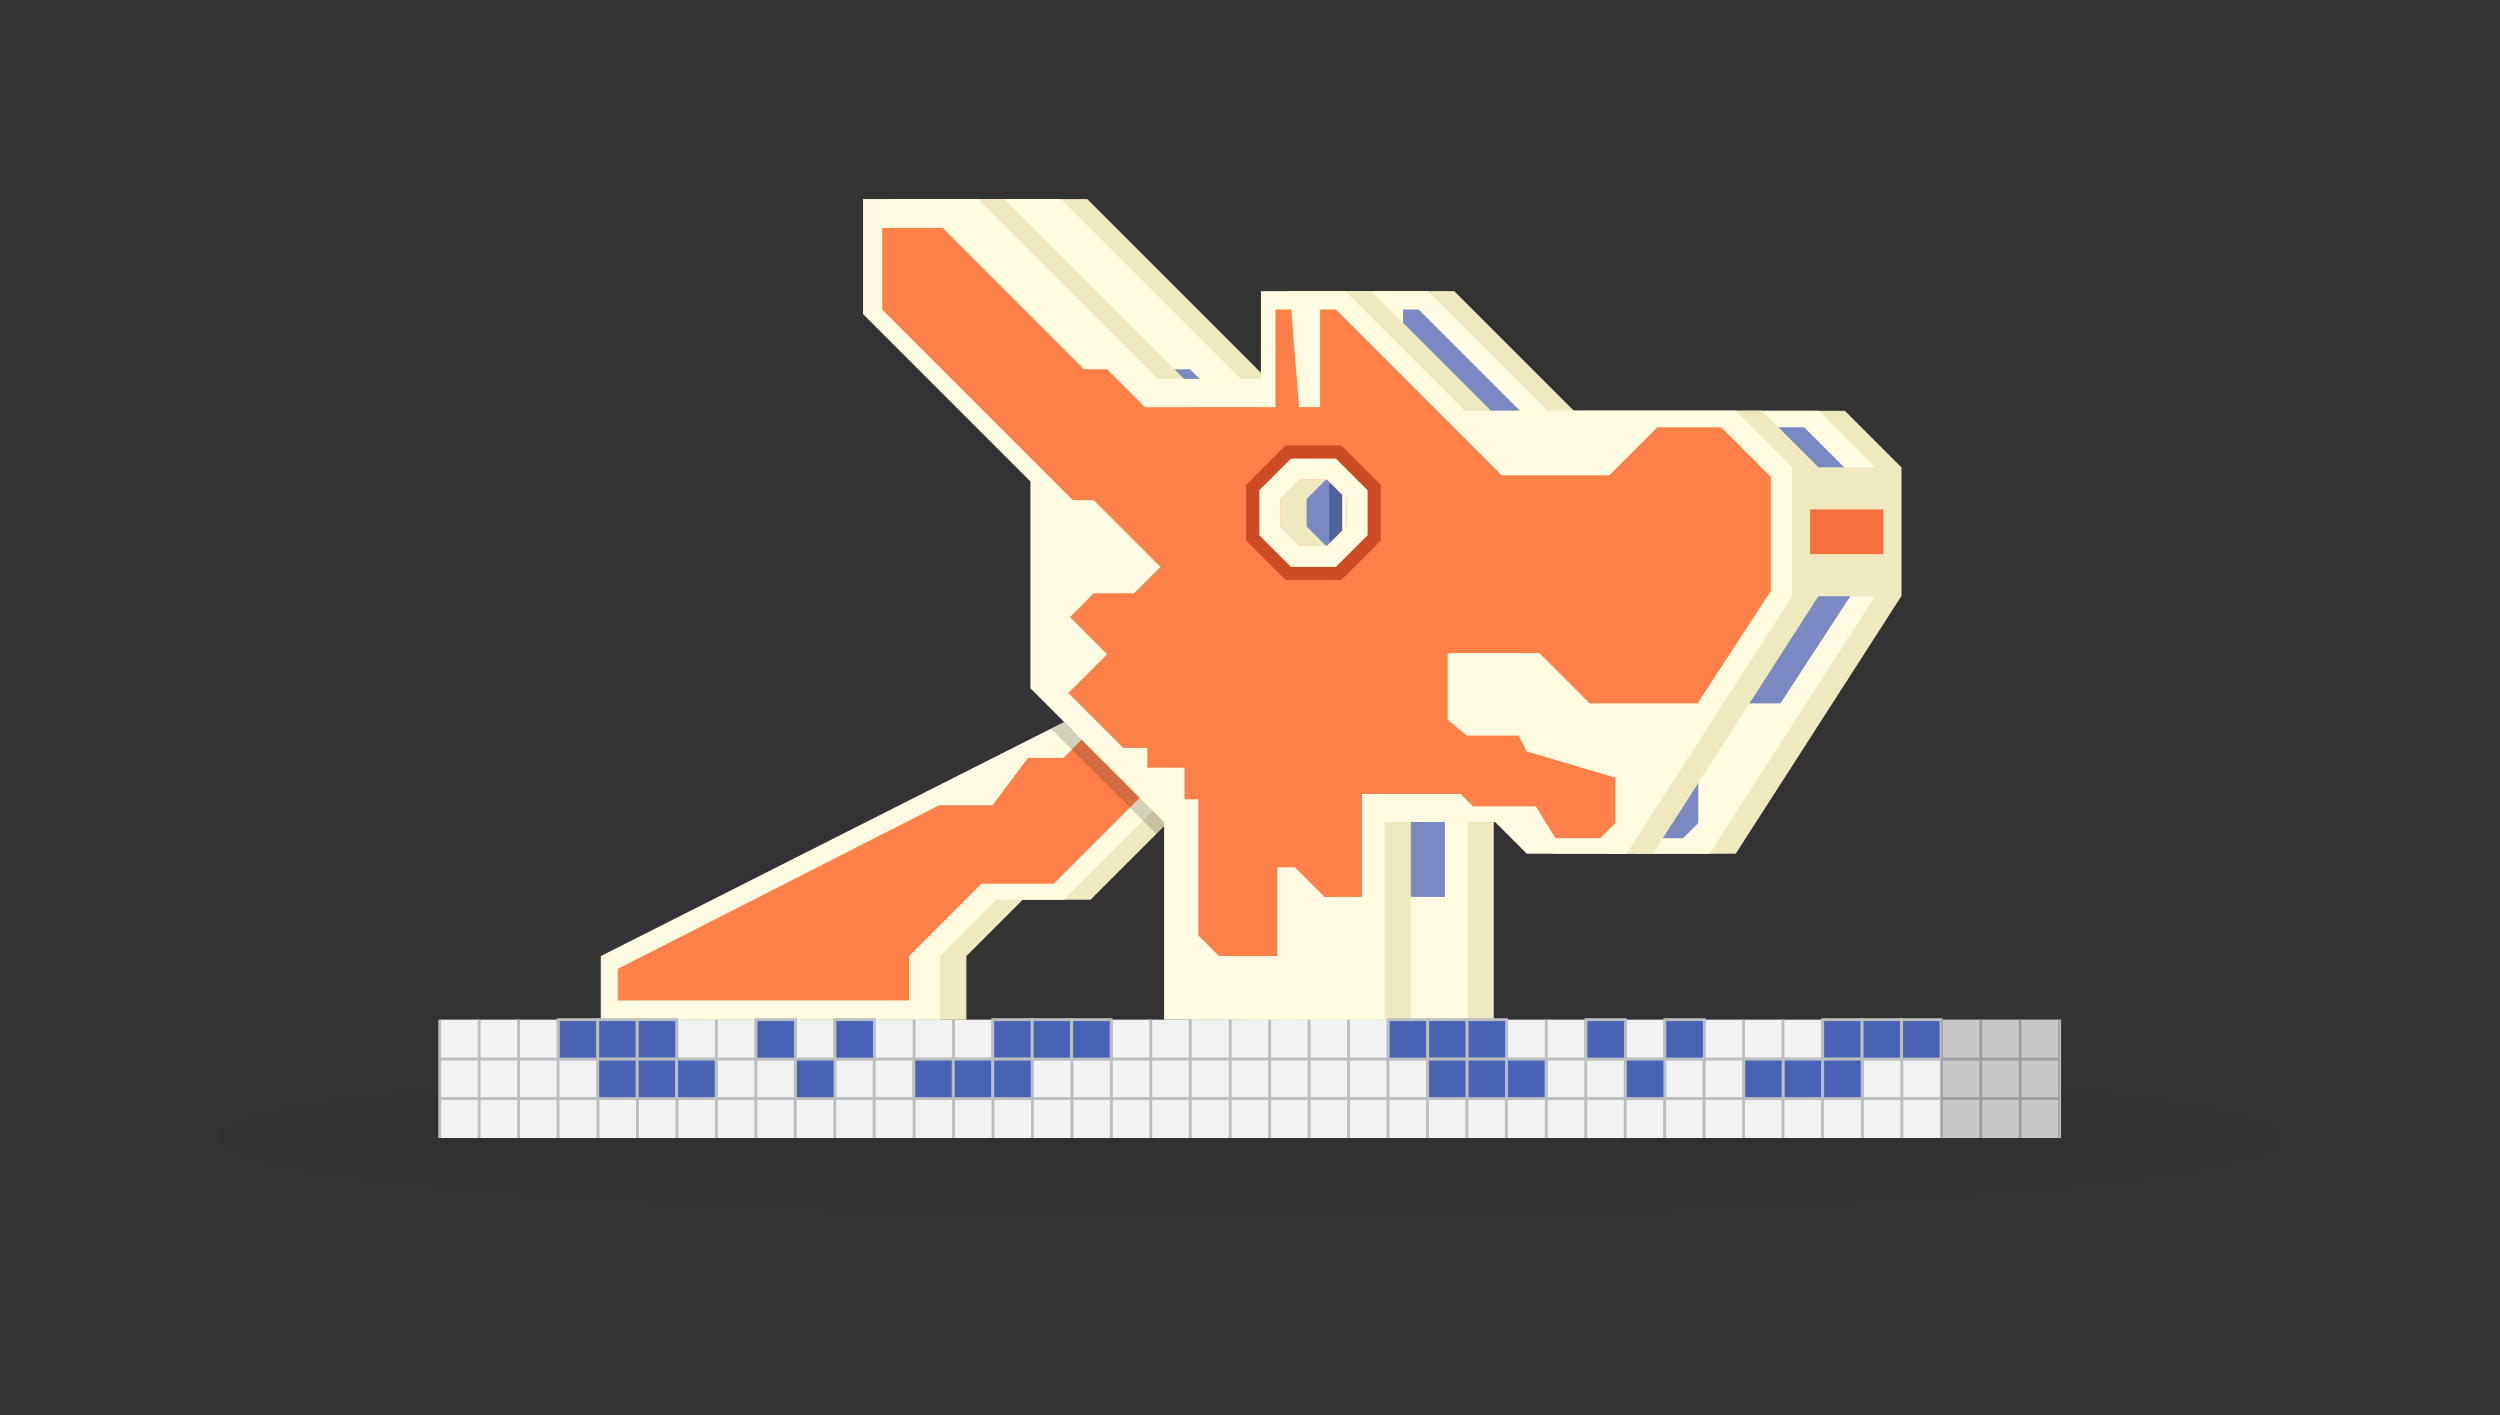 <?xml version="1.0" encoding="utf-8"?>
<!-- Generator: Adobe Illustrator 16.0.4, SVG Export Plug-In . SVG Version: 6.00 Build 0)  -->
<!DOCTYPE svg PUBLIC "-//W3C//DTD SVG 1.1//EN" "http://www.w3.org/Graphics/SVG/1.1/DTD/svg11.dtd">
<svg version="1.1" id="Layer_1" xmlns="http://www.w3.org/2000/svg" xmlns:xlink="http://www.w3.org/1999/xlink" x="0px" y="0px"
	 width="1000px" height="566px" viewBox="0 0 1000 566" enable-background="new 0 0 1000 566" xml:space="preserve">
<rect x="0" y="0" width="1000" height="566" fill="#333333" stroke="none"/>
<g>
	<ellipse opacity="0.1" fill="#231F20" cx="500" cy="455.199" rx="412.578" ry="31.164"/>
	<g>
		<g>
			<polyline fill="#EFE9BF" points="471.734,324.353 436.18,359.906 409.076,359.906 386.547,382.436 386.547,407.861 
				250.84,407.861 250.84,382.436 436.18,288.797 			"/>
			<polyline fill="#FFFCE1" points="461.215,324.353 425.66,359.906 398.557,359.906 376.027,382.436 376.027,407.861 
				240.321,407.861 240.321,382.436 425.66,288.797 			"/>
			<polyline fill="#FF8048" points="455.909,319.045 421.452,353.502 392.528,353.502 363.596,382.436 363.596,400.187 
				247.094,400.187 247.094,387.543 375.693,322.08 396.995,322.08 411.195,303.146 425.397,303.146 432.702,295.84 			"/>
			<g>
				<path fill="#EFE9BF" d="M737.927,164.325H629.588l-47.865-47.864H548.06v35.105h-41.23l-71.93-71.93h-45.991v45.991
					l66.954,66.952v82.73l53.463,53.464v79.088h88.178v-79.088h44.184l12.718,12.718h39.881l66.228-103.001v-51.562h0.017
					L737.927,164.325z M582.317,210.585l-7.764,7.763h-10.979l-7.763-7.763v-10.979l7.763-7.763h10.979l7.764,7.763V210.585z"/>
				<path fill="#FFFCE1" d="M727.406,164.325H619.068l-47.865-47.864h-33.664v35.105H496.31l-71.931-71.93h-45.99v45.991
					l66.954,66.952v82.73l53.462,53.464v79.088h88.178v-79.088h44.185l12.718,12.718h39.881l66.229-103.001v-51.562h0.016
					L727.406,164.325z M571.797,210.585l-7.763,7.763h-10.979l-7.764-7.763v-10.979l7.764-7.763h10.979l7.763,7.763V210.585z"/>
				<path fill="#7A89C1" d="M721.638,170.9h-25.511l-19.199,19.199h-43.132l-66.274-66.276h-6.312v39.044h-8.416l-3.155-39.044
					h-6.312v39.044h-52.166l-15.165-15.165h-9.255l-56.49-56.491h-24.196v32.611l76.27,76.27h8.342l26.675,26.675l-10.539,10.537
					h-16.136l-9.533,9.535l14.863,14.863l-15.497,15.497l21.964,21.964h9.608v7.928h14.887v12.622h5.522v54.438l8.284,8.285h23.274
					v-35.505h7.101l11.852,11.854h14.973v-41.176h39.425l4.939,4.938h25.146l7.89,12.726h17.884l6.076-6.073v-18.121l-35.53-10.521
					l-3.156-6.311h-20.778l-7.626-6.312v-26.694h36.688l20.12,20.12h43.13l29.324-44.973v-45.63L721.638,170.9z M571.797,210.585
					l-7.763,7.763h-10.979l-7.764-7.763v-10.979l7.764-7.763h10.979l7.763,7.763V210.585z"/>
				<path fill="#FFFCE1" d="M568.609,180.799H548.48l-14.233,14.233v20.128l14.233,14.235h20.129l14.232-14.235v-20.128
					L568.609,180.799z M571.797,210.585l-7.763,7.763h-10.979l-7.764-7.763v-10.979l7.764-7.763h10.979l7.763,7.763V210.585z"/>
				<path fill="#50629B" d="M569.698,232.024h-22.308l-15.774-15.774v-22.307l15.774-15.774h22.308l15.773,15.774v22.307
					L569.698,232.024z M549.57,226.764h17.949l12.693-12.692v-17.95l-12.693-12.692H549.57l-12.692,12.692v17.95L549.57,226.764z"/>
			</g>
			<polygon opacity="0.2" fill="#231F20" points="420.357,291.476 462.433,333.553 466.424,329.562 425.66,288.797 			"/>
			<path fill="#EFE9BF" d="M704.758,164.325H596.419l-47.866-47.864h-33.662v35.105h-41.23l-71.93-71.93h-45.991v45.991
				l66.954,66.952v82.73l53.463,53.464v79.088h88.178v-79.088h44.184l12.719,12.718h39.881l66.228-103.001v-51.562h0.016
				L704.758,164.325z M549.147,210.585l-7.763,7.763h-10.979l-7.762-7.763v-10.979l7.762-7.763h10.979l7.763,7.763V210.585z"/>
			<path fill="#FFFCE1" d="M694.237,164.325H585.899l-47.866-47.864H504.37v35.105h-41.229l-71.931-71.93h-45.99v45.991
				l66.954,66.952v82.73l53.462,53.464v79.088h88.178v-79.088h44.185l12.719,12.718h39.881l66.228-103.001v-51.562h0.016
				L694.237,164.325z M538.627,210.585l-7.762,7.763h-10.979l-7.763-7.763v-10.979l7.763-7.763h10.979l7.762,7.763V210.585z"/>
			<path fill="#FF8048" d="M688.469,170.9h-25.512l-19.199,19.199h-43.131l-66.275-66.276h-6.312v39.044h-8.416l-3.155-39.044
				h-6.312v39.044H457.99l-15.165-15.165h-9.255l-56.49-56.491h-24.196v32.611l76.27,76.27h8.342l26.675,26.675l-10.539,10.537
				h-16.136l-9.533,9.535l14.863,14.863l-15.497,15.497l21.964,21.964h9.608v7.928h14.887v12.622h5.522v54.438l8.283,8.285h23.275
				v-35.505h7.1l11.853,11.854h14.972v-41.176h39.425l4.939,4.938h25.146l7.891,12.726h17.884l6.075-6.073v-18.121l-35.53-10.521
				l-3.156-6.311h-20.778l-7.626-6.312v-26.694h36.688l20.12,20.12H679l29.324-44.973v-45.63L688.469,170.9z M538.627,210.585
				l-7.762,7.763h-10.979l-7.763-7.763v-10.979l7.763-7.763h10.979l7.762,7.763V210.585z"/>
			<path fill="#FFFCE1" d="M535.44,180.799h-20.13l-14.233,14.233v20.128l14.233,14.235h20.13l14.231-14.235v-20.128L535.44,180.799
				z M538.627,210.585l-7.762,7.763h-10.979l-7.763-7.763v-10.979l7.763-7.763h10.979l7.762,7.763V210.585z"/>
			<path fill="#CE4C24" d="M536.529,232.024h-22.309l-15.773-15.774v-22.307l15.773-15.774h22.309l15.773,15.774v22.307
				L536.529,232.024z M516.4,226.764h17.95l12.692-12.692v-17.95l-12.692-12.692H516.4l-12.692,12.692v17.95L516.4,226.764z"/>
			<rect x="716.84" y="186.928" fill="#EFE9BF" width="43.689" height="51.562"/>
			<rect x="724.055" y="203.767" fill="#F4713D" width="29.26" height="17.884"/>
		</g>
		<rect x="175.886" y="407.861" fill="#F1F2F2" width="647.964" height="47.338"/>
		<g>
			<g>
				
					<line fill="none" stroke="#BCBEC0" stroke-width="1.151" stroke-miterlimit="10" x1="175.886" y1="423.641" x2="824.114" y2="423.641"/>
				
					<line fill="none" stroke="#BCBEC0" stroke-width="1.151" stroke-miterlimit="10" x1="175.886" y1="439.42" x2="824.114" y2="439.42"/>
				
					<line fill="none" stroke="#BCBEC0" stroke-width="1.151" stroke-miterlimit="10" x1="175.886" y1="407.861" x2="175.886" y2="455.199"/>
				
					<line fill="none" stroke="#BCBEC0" stroke-width="1.151" stroke-miterlimit="10" x1="191.667" y1="407.861" x2="191.667" y2="455.199"/>
				
					<line fill="none" stroke="#BCBEC0" stroke-width="1.151" stroke-miterlimit="10" x1="207.445" y1="407.861" x2="207.445" y2="455.199"/>
				
					<line fill="none" stroke="#BCBEC0" stroke-width="1.151" stroke-miterlimit="10" x1="223.226" y1="407.861" x2="223.226" y2="455.199"/>
				
					<line fill="none" stroke="#BCBEC0" stroke-width="1.151" stroke-miterlimit="10" x1="239.204" y1="407.861" x2="239.204" y2="455.199"/>
				
					<line fill="none" stroke="#BCBEC0" stroke-width="1.151" stroke-miterlimit="10" x1="254.984" y1="407.861" x2="254.984" y2="455.199"/>
				
					<line fill="none" stroke="#BCBEC0" stroke-width="1.151" stroke-miterlimit="10" x1="270.764" y1="407.861" x2="270.764" y2="455.199"/>
				
					<line fill="none" stroke="#BCBEC0" stroke-width="1.151" stroke-miterlimit="10" x1="286.543" y1="407.861" x2="286.543" y2="455.199"/>
				
					<line fill="none" stroke="#BCBEC0" stroke-width="1.151" stroke-miterlimit="10" x1="302.324" y1="407.861" x2="302.324" y2="455.199"/>
				
					<line fill="none" stroke="#BCBEC0" stroke-width="1.151" stroke-miterlimit="10" x1="318.103" y1="407.861" x2="318.103" y2="455.199"/>
				
					<line fill="none" stroke="#BCBEC0" stroke-width="1.151" stroke-miterlimit="10" x1="333.883" y1="407.861" x2="333.883" y2="455.199"/>
				
					<line fill="none" stroke="#BCBEC0" stroke-width="1.151" stroke-miterlimit="10" x1="349.663" y1="407.861" x2="349.663" y2="455.199"/>
				
					<line fill="none" stroke="#BCBEC0" stroke-width="1.151" stroke-miterlimit="10" x1="365.641" y1="407.861" x2="365.641" y2="455.199"/>
				
					<line fill="none" stroke="#BCBEC0" stroke-width="1.151" stroke-miterlimit="10" x1="381.421" y1="407.861" x2="381.421" y2="455.199"/>
				
					<line fill="none" stroke="#BCBEC0" stroke-width="1.151" stroke-miterlimit="10" x1="397.2" y1="407.861" x2="397.2" y2="455.199"/>
				
					<line fill="none" stroke="#BCBEC0" stroke-width="1.151" stroke-miterlimit="10" x1="412.98" y1="407.861" x2="412.98" y2="455.199"/>
				
					<line fill="none" stroke="#BCBEC0" stroke-width="1.151" stroke-miterlimit="10" x1="428.76" y1="407.861" x2="428.76" y2="455.199"/>
				
					<line fill="none" stroke="#BCBEC0" stroke-width="1.151" stroke-miterlimit="10" x1="444.54" y1="407.861" x2="444.54" y2="455.199"/>
				
					<line fill="none" stroke="#BCBEC0" stroke-width="1.151" stroke-miterlimit="10" x1="460.32" y1="407.861" x2="460.32" y2="455.199"/>
				
					<line fill="none" stroke="#BCBEC0" stroke-width="1.151" stroke-miterlimit="10" x1="476.099" y1="407.861" x2="476.099" y2="455.199"/>
				
					<line fill="none" stroke="#BCBEC0" stroke-width="1.151" stroke-miterlimit="10" x1="492.079" y1="407.861" x2="492.079" y2="455.199"/>
				
					<line fill="none" stroke="#BCBEC0" stroke-width="1.151" stroke-miterlimit="10" x1="507.857" y1="407.861" x2="507.857" y2="455.199"/>
				
					<line fill="none" stroke="#BCBEC0" stroke-width="1.151" stroke-miterlimit="10" x1="523.638" y1="407.861" x2="523.638" y2="455.199"/>
				
					<line fill="none" stroke="#BCBEC0" stroke-width="1.151" stroke-miterlimit="10" x1="539.417" y1="407.861" x2="539.417" y2="455.199"/>
				
					<line fill="none" stroke="#BCBEC0" stroke-width="1.151" stroke-miterlimit="10" x1="555.197" y1="407.861" x2="555.197" y2="455.199"/>
				
					<line fill="none" stroke="#BCBEC0" stroke-width="1.151" stroke-miterlimit="10" x1="570.978" y1="407.861" x2="570.978" y2="455.199"/>
				
					<line fill="none" stroke="#BCBEC0" stroke-width="1.151" stroke-miterlimit="10" x1="586.757" y1="407.861" x2="586.757" y2="455.199"/>
				
					<line fill="none" stroke="#BCBEC0" stroke-width="1.151" stroke-miterlimit="10" x1="602.537" y1="407.861" x2="602.537" y2="455.199"/>
				
					<line fill="none" stroke="#BCBEC0" stroke-width="1.151" stroke-miterlimit="10" x1="618.515" y1="407.861" x2="618.515" y2="455.199"/>
				
					<line fill="none" stroke="#BCBEC0" stroke-width="1.151" stroke-miterlimit="10" x1="634.295" y1="407.861" x2="634.295" y2="455.199"/>
				
					<line fill="none" stroke="#BCBEC0" stroke-width="1.151" stroke-miterlimit="10" x1="650.074" y1="407.861" x2="650.074" y2="455.199"/>
				
					<line fill="none" stroke="#BCBEC0" stroke-width="1.151" stroke-miterlimit="10" x1="665.854" y1="407.861" x2="665.854" y2="455.199"/>
				
					<line fill="none" stroke="#BCBEC0" stroke-width="1.151" stroke-miterlimit="10" x1="681.635" y1="407.861" x2="681.635" y2="455.199"/>
				
					<line fill="none" stroke="#BCBEC0" stroke-width="1.151" stroke-miterlimit="10" x1="697.413" y1="407.861" x2="697.413" y2="455.199"/>
				
					<line fill="none" stroke="#BCBEC0" stroke-width="1.151" stroke-miterlimit="10" x1="713.193" y1="407.861" x2="713.193" y2="455.199"/>
				
					<line fill="none" stroke="#BCBEC0" stroke-width="1.151" stroke-miterlimit="10" x1="728.973" y1="407.861" x2="728.973" y2="455.199"/>
				
					<line fill="none" stroke="#BCBEC0" stroke-width="1.151" stroke-miterlimit="10" x1="744.952" y1="407.861" x2="744.952" y2="455.199"/>
				
					<line fill="none" stroke="#BCBEC0" stroke-width="1.151" stroke-miterlimit="10" x1="760.731" y1="407.861" x2="760.731" y2="455.199"/>
				
					<line fill="none" stroke="#BCBEC0" stroke-width="1.151" stroke-miterlimit="10" x1="776.512" y1="407.861" x2="776.512" y2="455.199"/>
				
					<line fill="none" stroke="#BCBEC0" stroke-width="1.151" stroke-miterlimit="10" x1="792.292" y1="407.861" x2="792.292" y2="455.199"/>
				
					<line fill="none" stroke="#BCBEC0" stroke-width="1.151" stroke-miterlimit="10" x1="808.07" y1="407.861" x2="808.07" y2="455.199"/>
				
					<line fill="none" stroke="#BCBEC0" stroke-width="1.151" stroke-miterlimit="10" x1="823.851" y1="407.861" x2="823.851" y2="455.199"/>
			</g>
		</g>
		
			<rect x="223.325" y="407.861" fill="#4863B5" stroke="#BCBEC0" stroke-width="1.151" stroke-miterlimit="10" width="15.78" height="15.779"/>
		
			<rect x="239.105" y="407.861" fill="#4863B5" stroke="#BCBEC0" stroke-width="1.151" stroke-miterlimit="10" width="15.78" height="15.779"/>
		
			<rect x="254.885" y="407.861" fill="#4863B5" stroke="#BCBEC0" stroke-width="1.151" stroke-miterlimit="10" width="15.779" height="15.779"/>
		
			<rect x="397.102" y="407.861" fill="#4863B5" stroke="#BCBEC0" stroke-width="1.151" stroke-miterlimit="10" width="15.779" height="15.779"/>
		
			<rect x="412.881" y="407.861" fill="#4863B5" stroke="#BCBEC0" stroke-width="1.151" stroke-miterlimit="10" width="15.78" height="15.779"/>
		
			<rect x="428.661" y="407.861" fill="#4863B5" stroke="#BCBEC0" stroke-width="1.151" stroke-miterlimit="10" width="15.78" height="15.779"/>
		
			<rect x="239.105" y="423.641" fill="#4863B5" stroke="#BCBEC0" stroke-width="1.151" stroke-miterlimit="10" width="15.78" height="15.779"/>
		
			<rect x="254.885" y="423.641" fill="#4863B5" stroke="#BCBEC0" stroke-width="1.151" stroke-miterlimit="10" width="15.779" height="15.779"/>
		
			<rect x="270.664" y="423.641" fill="#4863B5" stroke="#BCBEC0" stroke-width="1.151" stroke-miterlimit="10" width="15.78" height="15.779"/>
		
			<rect x="365.542" y="423.641" fill="#4863B5" stroke="#BCBEC0" stroke-width="1.151" stroke-miterlimit="10" width="15.779" height="15.779"/>
		
			<rect x="381.321" y="423.641" fill="#4863B5" stroke="#BCBEC0" stroke-width="1.151" stroke-miterlimit="10" width="15.78" height="15.779"/>
		
			<rect x="397.102" y="423.641" fill="#4863B5" stroke="#BCBEC0" stroke-width="1.151" stroke-miterlimit="10" width="15.779" height="15.779"/>
		
			<rect x="302.422" y="407.861" fill="#4863B5" stroke="#BCBEC0" stroke-width="1.151" stroke-miterlimit="10" width="15.779" height="15.779"/>
		
			<rect x="333.982" y="407.861" fill="#4863B5" stroke="#BCBEC0" stroke-width="1.151" stroke-miterlimit="10" width="15.78" height="15.779"/>
		
			<rect x="318.202" y="423.641" fill="#4863B5" stroke="#BCBEC0" stroke-width="1.151" stroke-miterlimit="10" width="15.78" height="15.779"/>
		
			<rect x="555.296" y="407.861" fill="#4863B5" stroke="#BCBEC0" stroke-width="1.151" stroke-miterlimit="10" width="15.78" height="15.779"/>
		
			<rect x="571.076" y="407.861" fill="#4863B5" stroke="#BCBEC0" stroke-width="1.151" stroke-miterlimit="10" width="15.78" height="15.779"/>
		
			<rect x="586.856" y="407.861" fill="#4863B5" stroke="#BCBEC0" stroke-width="1.151" stroke-miterlimit="10" width="15.779" height="15.779"/>
		
			<rect x="729.073" y="407.861" fill="#4863B5" stroke="#BCBEC0" stroke-width="1.151" stroke-miterlimit="10" width="15.778" height="15.779"/>
		
			<rect x="744.852" y="407.861" fill="#4863B5" stroke="#BCBEC0" stroke-width="1.151" stroke-miterlimit="10" width="15.78" height="15.779"/>
		
			<rect x="760.632" y="407.861" fill="#4863B5" stroke="#BCBEC0" stroke-width="1.151" stroke-miterlimit="10" width="15.78" height="15.779"/>
		
			<rect x="571.076" y="423.641" fill="#4863B5" stroke="#BCBEC0" stroke-width="1.151" stroke-miterlimit="10" width="15.78" height="15.779"/>
		
			<rect x="586.856" y="423.641" fill="#4863B5" stroke="#BCBEC0" stroke-width="1.151" stroke-miterlimit="10" width="15.779" height="15.779"/>
		
			<rect x="602.636" y="423.641" fill="#4863B5" stroke="#BCBEC0" stroke-width="1.151" stroke-miterlimit="10" width="15.78" height="15.779"/>
		
			<rect x="697.514" y="423.641" fill="#4863B5" stroke="#BCBEC0" stroke-width="1.151" stroke-miterlimit="10" width="15.779" height="15.779"/>
		
			<rect x="713.293" y="423.641" fill="#4863B5" stroke="#BCBEC0" stroke-width="1.151" stroke-miterlimit="10" width="15.78" height="15.779"/>
		
			<rect x="729.073" y="423.641" fill="#4863B5" stroke="#BCBEC0" stroke-width="1.151" stroke-miterlimit="10" width="15.778" height="15.779"/>
		
			<rect x="634.394" y="407.861" fill="#4863B5" stroke="#BCBEC0" stroke-width="1.151" stroke-miterlimit="10" width="15.779" height="15.779"/>
		
			<rect x="665.953" y="407.861" fill="#4863B5" stroke="#BCBEC0" stroke-width="1.151" stroke-miterlimit="10" width="15.78" height="15.779"/>
		
			<rect x="650.173" y="423.641" fill="#4863B5" stroke="#BCBEC0" stroke-width="1.151" stroke-miterlimit="10" width="15.78" height="15.779"/>
		<rect x="776.512" y="407.861" opacity="0.2" fill="#231F20" width="47.339" height="47.338"/>
	</g>
</g>
</svg>
